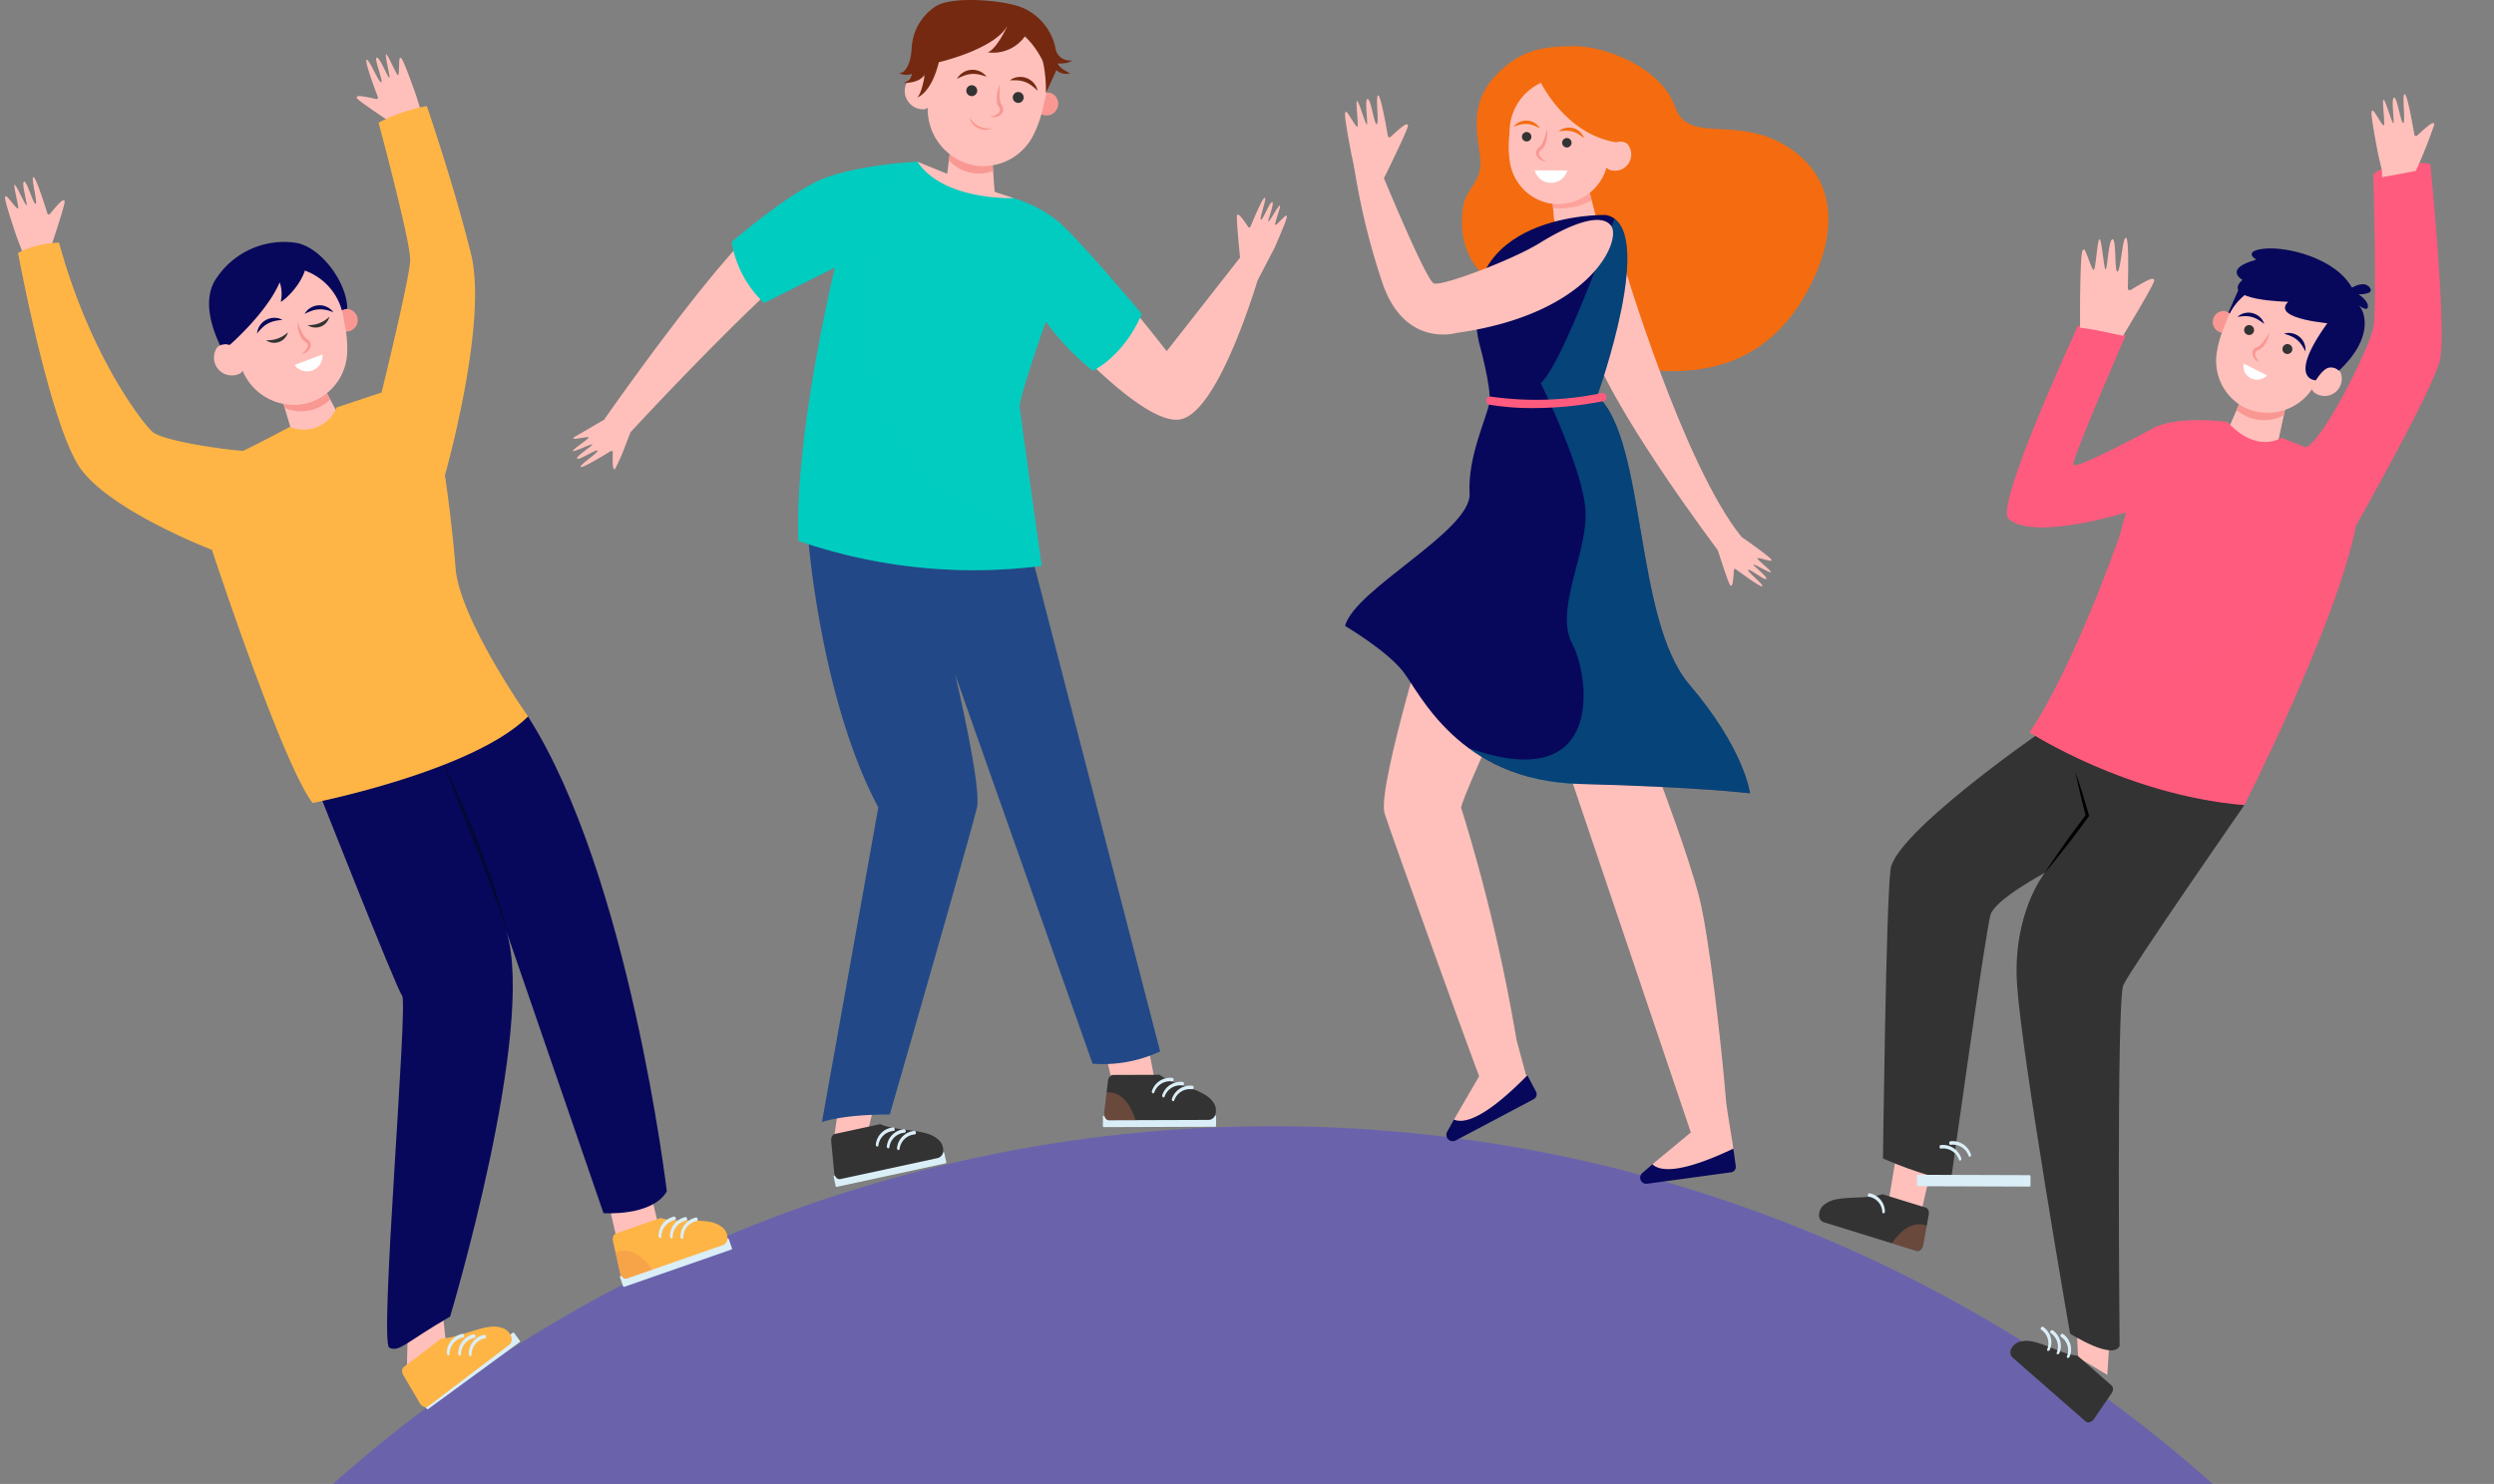 <svg xmlns="http://www.w3.org/2000/svg" width="293.514" height="174.688" viewBox="0 0 293.514 174.688"><rect x="0" y="0" width="293.514" height="174.688" fill="#808080" stroke="none"/><defs><style>.a{fill:#6a63ac;}.b{fill:#ffc0bb;}.c{fill:#333;}.d{fill:#daeef7;}.e{fill:#e87b50;}.e,.h,.n,.q{opacity:0.3;mix-blend-mode:multiply;isolation:isolate;}.f{fill:#f99893;}.g,.h{fill:#ff5b7e;}.i{fill:#07085b;}.j{fill:#fff;}.k{fill:#f46c0f;}.l{opacity:0.6;}.m{fill:#fc8d84;}.n,.t{fill:#02ccc0;}.o,.q{fill:#feb546;}.p{fill:#050735;}.r{fill:#752911;}.s{fill:#224887;}</style></defs><g transform="translate(-37.705 -637.312)"><path class="a" d="M2760.1,1170H2538.9a166.316,166.316,0,0,1,221.206,0l0,0h0Z" transform="translate(-2462 -358)"/><g transform="translate(3923.095 -2121.4) rotate(17)"><path class="b" d="M2836.143,1733.354l1.936,14.513,1.441,2.6,2.59-1.874-1.057-14.755Z" transform="translate(-5493.104 2097.434)"/><path class="c" d="M2787.932,1874.911l.418,3.636c.052.448-.2.854-.53.853l-11.444-.038a.834.834,0,0,1-.745-.537,1.59,1.59,0,0,1,.326-1.62c1.029-1.445,4.4-1.787,6.048-3.018l5.33.018C2787.633,1874.207,2787.886,1874.505,2787.932,1874.911Z" transform="translate(-5438.099 1969.63)"/><g transform="translate(-2657.704 3844.135)"><path class="d" d="M2830.527,1879.4h0a.245.245,0,0,0,.066-.3,2.21,2.21,0,0,0-2.351-1.469c-.083.014-.139.124-.125.237v0c.013.109.087.181.167.168a1.907,1.907,0,0,1,2.055,1.275C2830.378,1879.407,2830.458,1879.442,2830.527,1879.4Z" transform="translate(-2828.115 -1877.603)"/></g><path class="e" d="M2875.367,1899.122c.911-2.933,2.466-3.252,3.315-3.182l.269,2.339c.052.448-.2.854-.53.854Z" transform="translate(-5528.699 1949.899)"/><path class="b" d="M3094.4,1753.077l4.8,16.007,1.188,3.329,3.895.959-4.947-20.6Z" transform="translate(-5728.837 2083.051)"/><path class="c" d="M3088.211,1874.911l.418,3.636c.051.448-.2.854-.53.853l-11.443-.038a.833.833,0,0,1-.745-.537,1.591,1.591,0,0,1,.325-1.62c1.029-1.445,4.4-1.787,6.047-3.018l5.331.018C3087.912,1874.207,3088.165,1874.505,3088.211,1874.911Z" transform="matrix(0.914, 0.407, -0.407, 0.914, -4682.984, 887.789)"/><g transform="matrix(0.914, 0.407, -0.407, 0.914, -2631.079, 3853.257)"><path class="d" d="M3130.806,1879.4h0a.245.245,0,0,0,.066-.3,2.21,2.21,0,0,0-2.351-1.469c-.083.014-.139.124-.125.237v0c.014.109.088.181.167.168a1.907,1.907,0,0,1,2.055,1.275C3130.657,1879.407,3130.737,1879.442,3130.806,1879.4Z" transform="translate(-3128.394 -1877.603)"/></g><g transform="matrix(0.914, 0.407, -0.407, 0.914, -2632.354, 3853.196)"><path class="d" d="M3117.944,1884.414h0a.245.245,0,0,0,.066-.3,2.21,2.21,0,0,0-2.351-1.469c-.083.014-.139.124-.125.237v0c.013.11.087.181.167.168a1.906,1.906,0,0,1,2.055,1.274C3117.8,1884.421,3117.875,1884.456,3117.944,1884.414Z" transform="translate(-3115.532 -1882.617)"/></g><g transform="matrix(0.914, 0.407, -0.407, 0.914, -2633.542, 3853.141)"><path class="d" d="M3105.982,1889.092h0a.245.245,0,0,0,.066-.3,2.21,2.21,0,0,0-2.351-1.469c-.083.014-.139.124-.125.237v0c.013.11.087.182.167.168a1.907,1.907,0,0,1,2.055,1.275C3105.833,1889.1,3105.912,1889.134,3105.982,1889.092Z" transform="translate(-3103.569 -1887.295)"/></g><path class="c" d="M2746,1226.753s-12.424,15.806-11.706,20,9.1,32.812,9.1,32.812,5.628.718,8.383,0c0,0-4.67-29.22-4.67-31.136s4.67-6.586,4.67-6.586-2.275,5.628.719,13.532,17.982,37.473,17.982,37.473,5.758,1.59,6-.326c0,0-12.244-38.7-12-40.74s7.425-24.429,7.425-24.429l-2.515-3.952Z" transform="translate(-5400.647 2560.208)"/><path d="M2922.906,1288.113q.4.543.787,1.095c.26.366.511.738.766,1.108l.749,1.118.737,1.126.051.078-.032.091c-.233.659-.457,1.322-.7,1.978l-.358.986-.368.982c-.249.654-.5,1.306-.761,1.955s-.527,1.3-.811,1.938c.185-.676.388-1.346.6-2.014s.425-1.333.646-2l.335-.994.346-.99c.227-.661.472-1.316.708-1.974l.019.168-.7-1.149-.688-1.157c-.225-.389-.452-.775-.672-1.167S2923.118,1288.51,2922.906,1288.113Z" transform="translate(-5571.839 2501.48)"/><path class="b" d="M2986.251,750.482l.6,7.106-6.271-.3L2981.3,751Z" transform="translate(-5624.177 2989.368)"/><path class="f" d="M2984.678,753.988l.344-2.993,4.948-.514.208,2.461A4.978,4.978,0,0,1,2984.678,753.988Z" transform="translate(-5627.896 2989.368)"/><path class="g" d="M2784.193,438.762c-.24-3.593-7.824-21.715-7.824-21.715s-4.231.319-6.067,3.114c0,0,4.95,14.69,5.269,17.164s-1.836,15.009-3.513,15.887l-3.034-.24s-2.156,2.714-6.626.08c0,0-5.988.958-8.223,3.353,0,0-7.285,7.4-7.644,6.746s1.437-16.346,1.437-16.346l-5.688.539s-3.2,23.156-1.2,24.13c3.563,1.736,13.032-4.737,13.032-4.737.007,1.413.1,2.638.061,3.4-.9,17.7-3.353,24.669-3.353,24.669s13.013,3.752,26.665.8c0,0,4.152-23.471,2.954-35.287C2780.441,460.318,2784.433,442.355,2784.193,438.762Z" transform="translate(-5406.242 3291.953)"/><path class="h" d="M2854.246,912.916a44.76,44.76,0,0,1-1.448,6.295s13.013,3.752,26.665.8c0,0,4.151-23.471,2.954-35.287C2882.417,884.722,2877.073,908.416,2854.246,912.916Z" transform="translate(-5508.218 2867.549)"/><g transform="translate(-2648.92 3723.464)"><path class="i" d="M2937.707,619.914l-.489,4.134,2.825-4.9s-1.611-1.435-1.787-1.129A15.25,15.25,0,0,0,2937.707,619.914Z" transform="translate(-2935.907 -613.854)"/><g transform="translate(0 3.722)"><path class="f" d="M2925.557,673.46a1.286,1.286,0,1,1-1.508-1.327A1.438,1.438,0,0,1,2925.557,673.46Z" transform="translate(-2923.055 -666.704)"/><path class="b" d="M2937.984,623.815a12.392,12.392,0,0,1-.006-3.155c.024-.2.035-.41.044-.616a6.7,6.7,0,1,1,13.245,1.673,1.448,1.448,0,0,1,1.3.176,2.02,2.02,0,0,1-2.331,3.179,1.282,1.282,0,0,1-.253-.249,6.283,6.283,0,0,1-7.32,4.313A6.175,6.175,0,0,1,2937.984,623.815Z" transform="translate(-2936.508 -613.603)"/><path class="f" d="M2983.708,681.916c-.117.366-.222.726-.341,1.073a2.5,2.5,0,0,1-.47.9l-.039.031a.481.481,0,0,1-.048.039.9.9,0,0,0-.137.111.757.757,0,0,0-.192.311.791.791,0,0,0,.113.676,1.293,1.293,0,0,0,1.048.53,1.594,1.594,0,0,1-.787-.68.509.509,0,0,1-.029-.408.426.426,0,0,1,.113-.157.56.56,0,0,1,.083-.065l.063-.048.072-.057a1.5,1.5,0,0,0,.342-.54,3.153,3.153,0,0,0,.158-.569A4.006,4.006,0,0,0,2983.708,681.916Z" transform="translate(-2976.952 -675.595)"/><path class="c" d="M3017.534,689.3a.585.585,0,1,0,.7-.437A.585.585,0,0,0,3017.534,689.3Z" transform="translate(-3008.779 -681.886)"/><path class="c" d="M2963.858,680.443a.585.585,0,1,0,.7-.437A.585.585,0,0,0,2963.858,680.443Z" transform="translate(-2960.069 -673.848)"/><path class="i" d="M3013.937,674.54a6.01,6.01,0,0,1,.879.035,2.961,2.961,0,0,1,.787.2,2.747,2.747,0,0,1,.7.412c.118.077.21.186.325.278s.2.212.328.315a2.462,2.462,0,0,0-.144-.446,2,2,0,0,0-.253-.4,1.89,1.89,0,0,0-.777-.582,1.973,1.973,0,0,0-.96-.139A1.8,1.8,0,0,0,3013.937,674.54Z" transform="translate(-3005.528 -668.597)"/><path class="i" d="M2954.326,665.249a1.8,1.8,0,0,0-.711-.612,1.973,1.973,0,0,0-.948-.2,1.884,1.884,0,0,0-.931.275,1.994,1.994,0,0,0-.378.289,2.46,2.46,0,0,0-.29.368c.152-.053.281-.126.417-.181s.265-.116.4-.147a2.741,2.741,0,0,1,.8-.144,2.969,2.969,0,0,1,.808.083A6.063,6.063,0,0,1,2954.326,665.249Z" transform="translate(-2948.475 -659.729)"/></g><path class="i" d="M2935.047,575.663s-1.91-.475.529-1.513,8.3-1.406,11.212,1.367c0,0,1.095-1.26,1.985-.633s-1.024,1.165-1.024,1.165,1.273.317,1.483,1.045c.155.538-.623.339-1.04.2.684.325,2.946,2.844-.008,8.006-.461-.247-2.112-5.1-2.112-5.1s-7.409,1.745-5.976-.9c0,0-7.8,2.262-5.9-.891C2934.2,578.4,2931.584,577.866,2935.047,575.663Z" transform="translate(-2932.31 -573.379)"/><path class="i" d="M3055.623,627.291a1.26,1.26,0,0,0-1.176-.045c-.7.291-1.085,1.9-1.085,1.9s-3.219.985-.83-6.36c2.542-7.814,2.091,1.276,2.091,1.276Z" transform="translate(-3039.752 -615.336)"/><path class="j" d="M2976.147,729.215a1.584,1.584,0,0,0,3.012.511Z" transform="translate(-2971.235 -714.797)"/></g></g><path class="b" d="M2772.215,672.008a.229.229,0,0,1-.35-.2c.042-1.411.146-5.853-.21-5.946-.424-.11-.614,3.857-1,3.975s-.106-3.747-.578-3.791-.612,3.488-.818,3.539-.433-3.348-.7-3.541-.461,3.465-.693,3.6-.934-2.437-1.162-2.4-.385.02-.461,6.258v2.943l1.69.25,3.366.709s3.784-6.22,3.678-6.534S2774.607,670.538,2772.215,672.008Z" transform="translate(-2483.743 -0.562)"/><g transform="translate(2946.193 -3080.228)"><path class="d" d="M2775.581,1925.809l13.127.044a.114.114,0,0,0,.114-.114l0-1.117a.114.114,0,0,0-.113-.114l-13.128-.044a.114.114,0,0,0-.114.114l0,1.116A.113.113,0,0,0,2775.581,1925.809Z" transform="translate(-5458.345 1931.375)"/><g transform="translate(-2679.091 3851.858)"><path class="d" d="M2817.733,1884.465h0a.252.252,0,0,0,.068-.3,2.272,2.272,0,0,0-2.418-1.511c-.085.014-.143.127-.129.243v0c.013.113.09.187.172.173a1.961,1.961,0,0,1,2.114,1.311C2817.581,1884.473,2817.662,1884.509,2817.733,1884.465Z" transform="translate(-2815.253 -1882.617)"/></g><g transform="translate(-2680.229 3852.303)"><path class="d" d="M2805.771,1889.144h0a.253.253,0,0,0,.068-.3,2.273,2.273,0,0,0-2.418-1.511c-.085.015-.143.127-.129.243v0c.014.113.09.187.172.173a1.961,1.961,0,0,1,2.114,1.311C2805.618,1889.15,2805.7,1889.187,2805.771,1889.144Z" transform="translate(-2803.29 -1887.295)"/></g><path class="b" d="M2528.948,1133.137a.143.143,0,0,1,.228-.108c.708.525,2.945,2.164,3.119,2.014.208-.178-1.756-1.691-1.677-1.932s1.957,1.283,2.147,1.057-1.567-1.558-1.52-1.681,1.869.973,2.061.907-1.61-1.472-1.595-1.638,1.581.391,1.645.262.127-.2-3.04-2.469l-1.285-.838-1.418-.118-.766,1.53s1.5,4.781,1.7,4.838S2528.847,1134.886,2528.948,1133.137Z" transform="translate(-5233.381 2651.518)"/><path class="b" d="M2338.527,1407.19l15.049,44.507s5.167,4.472,4.942,1.862c-.052-.607-.815-4.923-.88-5.72-.545-6.7-2.034-19.839-3.23-24.349-1.294-4.878-4.365-12.983-4.365-12.983Z" transform="translate(-5062.98 2399.429)"/><path class="b" d="M2448.2,1874.359l4.7-3.9,4.826,2.057-1.4,1.325-5.283,1.523s-2.143.028-2.244-.021A7.224,7.224,0,0,1,2448.2,1874.359Z" transform="translate(-5162.218 1980.245)"/><path class="i" d="M2434.476,1893.918l-1.186,1.024a.722.722,0,0,0,.565,1.266l9.883-1.351a.638.638,0,0,0,.545-.717l-.283-2.068C2437.7,1895.066,2435.344,1894.739,2434.476,1893.918Z" transform="translate(-5148.493 1960.686)"/><g transform="translate(-2745.625 3787.092)"><path class="b" d="M2122.393,1201.964s-7.246,23.017-6.28,26.207c.619,2.042,12.168,34.151,12.352,34.092s4.8-1.411,4.8-1.411-8.572-31.377-8.153-33.386,9.11-20.559,9.11-20.559Z" transform="translate(-2116.024 -1201.964)"/><path class="b" d="M2202.709,1803.877l3.195-5.494,5.451.284-.891,1.794-4.618,3.377s-2.083.794-2.2.782A7.485,7.485,0,0,1,2202.709,1803.877Z" transform="translate(-2194.46 -1741.632)"/><path class="i" d="M2194.2,1806.583l-.793,1.424a.751.751,0,0,0,1,1.035l9.174-4.853a.663.663,0,0,0,.276-.9l-1.016-1.92C2197.766,1806.55,2195.343,1807.075,2194.2,1806.583Z" transform="translate(-2185.952 -1744.337)"/><path class="b" d="M2194.287,1469.976a208.336,208.336,0,0,1,6.525,27.35l-8.337-17.979Z" transform="translate(-2185.2 -1444.474)"/></g><g transform="translate(-2736.435 3722.978)"><path class="k" d="M2216.456,556.1s-4.762-2.381-3.7-9.117c.335-2.124,2.344-2.859,1.993-5.685s-1.26-6.3,1.657-9.5,5.605-3.579,9.254-3.634c3.805-.057,10.434,2.547,12.032,7.164s7.494.649,13.717,5.009,4.354,11.3,2.737,14.877c-4.978,11.02-14.086,12.805-25.1,10.08s-1.972-4.675-2.073-4.847S2216.456,556.1,2216.456,556.1Z" transform="translate(-2212.602 -528.17)"/><g transform="translate(5.503 3.721)"><path class="b" d="M2323.217,703.851l-.328-3.9,4.405.336,1.236,4.831c.15.573-1.674.856-2.211,1.1-.625.29-1.208-1.3-2.178-1.421A1.07,1.07,0,0,1,2323.217,703.851Z" transform="translate(-2317.898 -687.325)"/><g class="l" transform="translate(4.992 12.624)"><path class="m" d="M2323.117,702.659l-.228-2.71,4.532.81.257.991A7.849,7.849,0,0,1,2323.117,702.659Z" transform="translate(-2322.89 -699.949)"/></g><path class="b" d="M2270.552,577.053a11.713,11.713,0,0,1-.05-2.99c.02-.194.028-.389.033-.584a6.359,6.359,0,1,1,12.595,1.4,1.376,1.376,0,0,1,1.233.148,1.916,1.916,0,0,1-2.167,3.045,1.2,1.2,0,0,1-.244-.232,5.964,5.964,0,0,1-6.887,4.19A5.855,5.855,0,0,1,2270.552,577.053Z" transform="translate(-2270.431 -567.281)"/><path class="c" d="M2336.5,642.25a.555.555,0,1,0,.66-.424A.554.554,0,0,0,2336.5,642.25Z" transform="translate(-2330.198 -634.722)"/><path class="c" d="M2286.837,634.823a.555.555,0,1,0,.66-.424A.554.554,0,0,0,2286.837,634.823Z" transform="translate(-2285.265 -628.001)"/><path class="k" d="M2332.2,629.346a5.223,5.223,0,0,1,.83-.088,2.743,2.743,0,0,1,.772.091,2.543,2.543,0,0,1,.709.308l.088.05c.029.017.054.04.083.058l.169.118c.113.081.214.178.341.261a2.444,2.444,0,0,0-.2-.4,2.012,2.012,0,0,0-.291-.342,1.806,1.806,0,0,0-.8-.445,1.9,1.9,0,0,0-.915-.015A1.752,1.752,0,0,0,2332.2,629.346Z" transform="translate(-2326.318 -623.033)"/><path class="k" d="M2279.629,621.111a1.749,1.749,0,0,0-.619-.633,1.89,1.89,0,0,0-.87-.278,1.809,1.809,0,0,0-.9.166,2.024,2.024,0,0,0-.385.231,2.443,2.443,0,0,0-.313.312c.146-.038.274-.1.407-.138l.2-.058c.033-.008.064-.022.1-.029l.1-.019a2.546,2.546,0,0,1,.771-.064,2.74,2.74,0,0,1,.76.161A5.188,5.188,0,0,1,2279.629,621.111Z" transform="translate(-2275.959 -615.161)"/><path class="f" d="M2305.613,630.742a4.254,4.254,0,0,1-.065,1.194,3.258,3.258,0,0,1-.168.59,1.554,1.554,0,0,1-.355.557l-.074.058-.066.049a.6.6,0,0,0-.088.069.448.448,0,0,0-.119.167.533.533,0,0,0,.031.432,1.649,1.649,0,0,0,.825.706,1.351,1.351,0,0,1-1.083-.559.814.814,0,0,1-.113-.7.648.648,0,0,1,.081-.172.74.74,0,0,1,.118-.146.937.937,0,0,1,.141-.114.52.52,0,0,0,.051-.04l.041-.033a1.487,1.487,0,0,0,.283-.42,5.1,5.1,0,0,0,.211-.522C2305.385,631.5,2305.494,631.123,2305.613,630.742Z" transform="translate(-2301.078 -624.703)"/></g><path class="k" d="M2310.375,559.054s2.933,6.1,8.9,7.009l1-4.278s-1.975-2.281-2.232-2.574a39.04,39.04,0,0,0-4.259-1.673l-3.334.48Z" transform="translate(-2301.072 -554.744)"/></g><path class="b" d="M2369.46,792.489s7.071,24.028,14.05,32.649l-2.719,1.662s-13.219-17.488-15.271-25.124S2369.46,792.489,2369.46,792.489Z" transform="translate(-5087.017 2955.64)"/><path class="i" d="M2098.684,736.923s-18.227-.388-14.9,15.007c0,0,1.478,5.3,1.232,7.02s-2.586,6.38-2.34,10.764-13.547,11.281-14.656,15.592c0,0,4.8,2.833,6.774,5.3s6.528,12.932,20.813,13.3,20.075,1.108,20.075,1.108-.616-5.172-7.143-12.808-5.049-28.819-10.838-33.991C2097.7,758.211,2104.965,738.05,2098.684,736.923Z" transform="translate(-4818.211 3005.919)"/><path class="n" d="M2246.681,796.268c-6.527-7.636-5.049-28.819-10.838-33.991,0,0,6.384-17.714,2.011-20.861,0,0-5.953,16.92-8.662,19.383,0,0,5,10.1,5.27,15.025s-3.669,11.642-1.575,15.612,3.93,18.053-12.2,12.3a22.322,22.322,0,0,0,13.06,4.227c14.286.369,20.075,1.108,20.075,1.108S2253.209,803.9,2246.681,796.268Z" transform="translate(-4956.356 3001.854)"/><path class="b" d="M2080.182,665.451s5.819,14.272,6.8,14.6,9.2-2.748,12.48-4.781,7.143-3.688,8.375-2-2.3,10.391-18.227,12.608c0,0-6.076,1.807-8.7-5.911a83.083,83.083,0,0,1-3.5-14.817Z" transform="translate(-4826.71 3070.86)"/><g transform="translate(-2733.583 3763.807)"><path class="g" d="M2248.115,959.029a30.369,30.369,0,0,1-5.142-.394.484.484,0,0,1-.388-.586v0a.485.485,0,0,1,.555-.369,37.8,37.8,0,0,0,13.008-.412.486.486,0,0,1,.569.379h0a.484.484,0,0,1-.381.573A43.466,43.466,0,0,1,2248.115,959.029Zm-5.533-.964.108-.473h0Z" transform="translate(-2242.573 -957.257)"/></g><path class="j" d="M2306.466,681.779a1.993,1.993,0,0,1-3.844-.012Z" transform="translate(-5030.491 3055.827)"/></g><g transform="translate(1508.681 -3770.94) rotate(-19)"><path class="b" d="M1714.488,1733.354l-1.45,14.42-2.077,3.455-3.084-3.446,1.482-13.928Z" transform="translate(-4512.769 2103.096)"/><path class="d" d="M1710.007,1925.831l-13.337.044a.116.116,0,0,1-.116-.115l0-1.134a.115.115,0,0,1,.115-.116l13.337-.045a.116.116,0,0,1,.116.115l0,1.134A.116.116,0,0,1,1710.007,1925.831Z" transform="translate(-4502.537 1930.459)"/><path class="o" d="M1698.681,1874.943l-.437,3.8c-.054.469.209.893.553.892l11.956-.04a.871.871,0,0,0,.779-.561,1.661,1.661,0,0,0-.34-1.692c-1.076-1.51-4.594-1.867-6.318-3.153l-5.569.018C1698.994,1874.208,1698.73,1874.519,1698.681,1874.943Z" transform="translate(-4504.062 1975.876)"/><g transform="translate(-2800.118 3850.394)"><path class="d" d="M1757.362,1879.48h0a.256.256,0,0,1-.069-.309,2.309,2.309,0,0,1,2.456-1.535c.086.015.145.129.131.247v0c-.014.114-.091.189-.175.176a1.992,1.992,0,0,0-2.147,1.332C1757.517,1879.488,1757.434,1879.524,1757.362,1879.48Z" transform="translate(-1757.269 -1877.603)"/></g><g transform="translate(-2798.874 3850.879)"><path class="d" d="M1770.224,1884.495h0a.256.256,0,0,1-.069-.309,2.309,2.309,0,0,1,2.457-1.535c.086.015.145.129.131.247v0c-.014.115-.091.19-.175.176a1.992,1.992,0,0,0-2.147,1.331C1770.379,1884.5,1770.3,1884.539,1770.224,1884.495Z" transform="translate(-1770.131 -1882.617)"/></g><g transform="translate(-2797.718 3851.331)"><path class="d" d="M1782.187,1889.173h0a.256.256,0,0,1-.069-.309,2.309,2.309,0,0,1,2.456-1.535c.086.015.145.129.131.247v0c-.014.115-.091.189-.175.176a1.992,1.992,0,0,0-2.147,1.332C1782.342,1889.18,1782.259,1889.217,1782.187,1889.173Z" transform="translate(-1782.094 -1887.295)"/></g><path class="e" d="M1701.989,1899.265c-.952-3.065-2.577-3.4-3.464-3.324l-.281,2.444c-.054.468.209.893.553.892Z" transform="translate(-4504.062 1956.235)"/><path class="b" d="M1406.729,1755.935l-3.624,15.676-5.2.9,6.431-17.4Z" transform="translate(-4231.051 2084.456)"/><path class="d" d="M1398.6,1925.831l-13.337.044a.116.116,0,0,1-.116-.115l0-1.134a.115.115,0,0,1,.115-.116l13.337-.045a.116.116,0,0,1,.116.115l0,1.134A.116.116,0,0,1,1398.6,1925.831Z" transform="translate(-4720.185 2425.713) rotate(-17)"/><path class="o" d="M1387.28,1874.943l-.437,3.8c-.054.469.21.893.554.892l11.956-.04a.871.871,0,0,0,.779-.561,1.661,1.661,0,0,0-.34-1.692c-1.076-1.51-4.594-1.867-6.318-3.153l-5.569.018C1387.593,1874.208,1387.328,1874.519,1387.28,1874.943Z" transform="matrix(0.951, -0.309, 0.309, 0.951, -4732.505, 2503.301)"/><g transform="translate(-2828.17 3855.33)"><path class="d" d="M1445.96,1879.48h0a.256.256,0,0,1-.069-.309,2.309,2.309,0,0,1,2.456-1.535c.086.015.145.129.131.247v0c-.014.114-.091.189-.175.176a1.992,1.992,0,0,0-2.148,1.332C1446.116,1879.488,1446.032,1879.524,1445.96,1879.48Z" transform="translate(-1445.868 -1877.603)"/></g><g transform="translate(-2826.927 3855.815)"><path class="d" d="M1458.823,1884.495h0a.256.256,0,0,1-.069-.309,2.309,2.309,0,0,1,2.456-1.535c.086.015.145.129.131.247v0c-.014.115-.091.19-.175.176a1.992,1.992,0,0,0-2.147,1.331C1458.978,1884.5,1458.895,1884.539,1458.823,1884.495Z" transform="translate(-1458.73 -1882.617)"/></g><g transform="translate(-2825.771 3856.267)"><path class="d" d="M1470.785,1889.173h0a.256.256,0,0,1-.069-.309,2.309,2.309,0,0,1,2.456-1.535c.086.015.145.129.131.247v0c-.014.115-.091.189-.175.176a1.992,1.992,0,0,0-2.147,1.332C1470.94,1889.18,1470.857,1889.217,1470.785,1889.173Z" transform="translate(-1470.692 -1887.295)"/></g><path class="b" d="M1863.168,428.833a.176.176,0,0,0,.269-.154c-.032-1.085-.112-4.5.162-4.569.326-.084.472,2.964.771,3.054s.082-2.88.445-2.914.47,2.681.628,2.72.333-2.573.534-2.721.354,2.663.532,2.765.718-1.873.893-1.846.3.015.354,4.809l-.058,1.889-.879,1.517-2.086-.3s-3.772-4.884-3.69-5.125S1861.331,427.7,1863.168,428.833Z" transform="translate(-4651.13 3285.78)"/><path class="b" d="M1419.1,431.852a.176.176,0,0,1-.269-.154c.033-1.085.113-4.5-.161-4.569-.326-.084-.472,2.964-.771,3.055s-.081-2.88-.444-2.914-.47,2.681-.629,2.72-.333-2.573-.534-2.721-.354,2.663-.532,2.765-.718-1.873-.893-1.846-.3.015-.354,4.81l.057,1.888.879,1.517,2.086-.3s3.772-4.884,3.69-5.125S1420.935,430.723,1419.1,431.852Z" transform="translate(-4247.759 3283.053)"/><path class="i" d="M1604.946,606.582s-1.562-6.555,2.061-9.042a9.554,9.554,0,0,1,10.111-.789c2.633,1.453,4.232,6.579,3.071,9.524l-8.728-2.737Z" transform="translate(-4419.486 3130.811)"/><path class="b" d="M1659.429,774.06l-.969-6.091-4.835-.29-.282,6.938S1657.618,775.208,1659.429,774.06Z" transform="translate(-4463.506 2975.421)"/><path class="f" d="M1660.646,770.866l-.461-2.9-4.835-.29-.1,2.4A4.847,4.847,0,0,0,1660.646,770.866Z" transform="translate(-4465.231 2975.421)"/><path class="f" d="M1745.934,703.394a1.337,1.337,0,1,0,1.844-.981A1.495,1.495,0,0,0,1745.934,703.394Z" transform="translate(-4547 3034.457)"/><path class="b" d="M1607.574,638.737a12.9,12.9,0,0,0,.761-3.191c.025-.213.062-.424.1-.634a6.967,6.967,0,1,0-13.8-1.479,1.505,1.505,0,0,0-1.354-.133,2.1,2.1,0,0,0,1.6,3.775,1.329,1.329,0,0,0,.316-.191,6.533,6.533,0,0,0,6.374,6.116A6.42,6.42,0,0,0,1607.574,638.737Z" transform="translate(-4408.43 3102.857)"/><path class="f" d="M1696.413,698.281c.031.4.051.787.088,1.168a2.6,2.6,0,0,0,.26,1.025l.032.041a.554.554,0,0,0,.039.051.933.933,0,0,1,.112.146.788.788,0,0,1,.12.361.823.823,0,0,1-.276.657,1.344,1.344,0,0,1-1.188.286,1.657,1.657,0,0,0,.959-.5.528.528,0,0,0,.127-.406.441.441,0,0,0-.076-.186.6.6,0,0,0-.068-.085l-.053-.064-.059-.075a1.554,1.554,0,0,1-.216-.628,3.249,3.249,0,0,1-.024-.614A4.176,4.176,0,0,1,1696.413,698.281Z" transform="translate(-4501.679 3038.111)"/><path class="i" d="M1656.353,684.109a6.252,6.252,0,0,0-.9-.175,3.08,3.08,0,0,0-.845.018,2.853,2.853,0,0,0-.8.25c-.138.05-.257.138-.4.2s-.257.166-.407.24a2.561,2.561,0,0,1,.252-.417,2.078,2.078,0,0,1,.353-.347,1.964,1.964,0,0,1,.926-.4,2.054,2.054,0,0,1,1,.089A1.871,1.871,0,0,1,1656.353,684.109Z" transform="translate(-4463.202 3051.505)"/><path class="i" d="M1715.458,687.457a1.871,1.871,0,0,1,.866-.449,2.051,2.051,0,0,1,1.008.02,1.963,1.963,0,0,1,.877.5,2.08,2.08,0,0,1,.313.383,2.55,2.55,0,0,1,.205.442c-.141-.09-.253-.194-.378-.283s-.24-.181-.372-.245a2.853,2.853,0,0,0-.771-.336,3.088,3.088,0,0,0-.838-.109A6.273,6.273,0,0,0,1715.458,687.457Z" transform="translate(-4519.618 3048.342)"/><path class="i" d="M1610.216,618.483a1.061,1.061,0,0,0-.708-.317l.172-2.123.654-1.282s2.569-3.453,2.659-3.539,2.057-1.207,2.178-1.265,2.885.347,2.885.347,4.854-1.014,4.045,1.53-4.35,3.892-4.533,3.78a4.227,4.227,0,0,0,.626-2.189C1615.7,616.159,1610.955,618.179,1610.216,618.483Z" transform="translate(-4423.91 3117.902)"/><path class="j" d="M1687.23,745.98a1.811,1.811,0,0,1-3.492.092Z" transform="translate(-4490.964 2995.023)"/><path class="i" d="M1429.241,1201.454s1.126,25.712,1.5,26.838-15.859,37.732-14.921,38.671,2.142,0,7.96-1.123c0,0,20.661-28.728,21.036-40.739v35.1s5.255,2.252,7.882,0c0,0,7.945-36.6,2.752-58.179l-10.26-4.5Z" transform="translate(-4250.179 2587.138)"/><path class="p" d="M1696.552,1260.934c.233,1.777.414,3.56.555,5.346.077.893.13,1.787.191,2.681s.1,1.789.135,2.685.057,1.792.078,2.688c.006.9.022,1.793,0,2.69a46.968,46.968,0,0,1-.336,5.368q.011-.673.034-1.343c.006-.447,0-.9,0-1.342s-.008-.894-.01-1.341l-.006-.67-.016-.671c-.036-1.787-.1-3.575-.172-5.362s-.152-3.574-.232-5.362l-.12-2.682Z" transform="translate(-4502.539 2529.848)"/><path class="o" d="M1402.732,540.261s-.375,26.525,1.5,32.03c0,0,19.018,2.627,27.276-1.376,0,0-3.879-13.388-2.377-19.268s2.377-10.76,2.377-10.76,10.635-15.24,11.385-23.635.751-18.154.751-18.154a20.77,20.77,0,0,0-6.006,0s-1,14.532-1.752,16.524-8.258,13.629-8.258,13.629l-5.568-.062a4.174,4.174,0,0,1-5.943.375s-5.693.876-6.068.876-8.57-4-9.446-5.63-4-11.135-3.128-24.586a10.938,10.938,0,0,0-4.942-.438s-3.065,20.457-1.314,26.379S1402.732,540.261,1402.732,540.261Z" transform="translate(-4226.235 3218.241)"/><path class="q" d="M1411.67,537.366c-.842.121-1.5.21-1.619.21-.375,0-8.57-4-9.446-5.63s-4-11.135-3.128-24.586a10.938,10.938,0,0,0-4.942-.438s-3.065,20.457-1.314,26.379,11.511,14.1,11.511,14.1-.375,26.525,1.5,32.03c0,0,19.018,2.627,27.276-1.376,0,0-.152-.524-.383-1.407C1417.44,567.583,1412.978,550.432,1411.67,537.366Z" transform="translate(-4226.235 3211.104)"/><path class="c" d="M1660.59,706.607a1.677,1.677,0,0,0,2.759-.043A3.437,3.437,0,0,1,1660.59,706.607Z" transform="translate(-4470.053 3030.629)"/><path class="c" d="M1714.484,705.14a1.677,1.677,0,0,0,2.757-.1A3.438,3.438,0,0,1,1714.484,705.14Z" transform="translate(-4518.738 3032.01)"/></g><g transform="translate(3056.577 -3087.262)"><path class="b" d="M1111.508,1733.355l2.784,14.156-2.039,3.392-3.028-3.383-2.876-12.568Z" transform="translate(-3997.228 2104.386)"/><path class="d" d="M1138.54,1925.806l-13.093.044a.114.114,0,0,1-.114-.113l0-1.114a.114.114,0,0,1,.113-.114l13.093-.044a.114.114,0,0,1,.114.113l0,1.114A.113.113,0,0,1,1138.54,1925.806Z" transform="translate(-4014.407 1931.412)"/><path class="c" d="M1127.453,1874.929l-.429,3.729c-.053.46.206.876.543.875l11.737-.039a.855.855,0,0,0,.765-.551,1.631,1.631,0,0,0-.334-1.661c-1.056-1.482-4.51-1.833-6.2-3.1l-5.467.018C1127.76,1874.207,1127.5,1874.513,1127.453,1874.929Z" transform="translate(-4015.935 1976.918)"/><g transform="translate(-2883.315 3851.43)"><path class="d" d="M1186.14,1879.446h0a.252.252,0,0,1-.068-.3,2.267,2.267,0,0,1,2.411-1.507c.085.015.142.127.128.243v0c-.014.112-.09.186-.172.172a1.956,1.956,0,0,0-2.108,1.307C1186.293,1879.453,1186.211,1879.489,1186.14,1879.446Z" transform="translate(-1186.049 -1877.603)"/></g><g transform="translate(-2882.094 3851.906)"><path class="d" d="M1199,1884.461h0a.252.252,0,0,1-.068-.3,2.267,2.267,0,0,1,2.411-1.507c.085.014.143.127.129.243v0c-.014.112-.09.186-.172.173a1.955,1.955,0,0,0-2.108,1.307C1199.155,1884.468,1199.073,1884.5,1199,1884.461Z" transform="translate(-1198.912 -1882.617)"/></g><g transform="translate(-2880.959 3852.35)"><path class="d" d="M1210.965,1889.139h0a.252.252,0,0,1-.068-.3,2.267,2.267,0,0,1,2.411-1.507c.085.014.142.127.128.243v0c-.014.113-.09.186-.172.173a1.955,1.955,0,0,0-2.108,1.307C1211.118,1889.146,1211.036,1889.182,1210.965,1889.139Z" transform="translate(-1210.875 -1887.295)"/></g><path class="e" d="M1130.7,1899.2c-.935-3.009-2.53-3.336-3.4-3.264l-.276,2.4c-.053.46.206.876.543.875Z" transform="translate(-4015.935 1957.238)"/><path class="b" d="M782.009,1755.9l-3.517,11.7-1.145,4.686-3.9.361,2.773-18.659Z" transform="translate(-3694.143 2085.711)"/><path class="d" d="M773.834,1925.806l-13.093.044a.114.114,0,0,1-.114-.113l0-1.114a.114.114,0,0,1,.113-.114l13.093-.044a.114.114,0,0,1,.114.113l0,1.114A.113.113,0,0,1,773.834,1925.806Z" transform="matrix(0.978, -0.208, 0.208, 0.978, -4064.972, 2139.045)"/><path class="c" d="M762.747,1874.929l-.429,3.729c-.053.46.206.876.543.875l11.737-.039a.855.855,0,0,0,.764-.551,1.63,1.63,0,0,0-.334-1.661c-1.056-1.482-4.51-1.833-6.2-3.1l-5.468.018C763.055,1874.207,762.8,1874.513,762.747,1874.929Z" transform="matrix(0.978, -0.208, 0.208, 0.978, -4057.005, 2183.874)"/><g transform="matrix(0.978, -0.208, 0.208, 0.978, -2916.139, 3857.765)"><path class="d" d="M821.434,1879.446h0a.252.252,0,0,1-.068-.3,2.267,2.267,0,0,1,2.411-1.507c.085.015.143.127.129.243v0c-.014.112-.09.186-.172.172a1.956,1.956,0,0,0-2.108,1.307C821.587,1879.453,821.5,1879.489,821.434,1879.446Z" transform="translate(-821.343 -1877.603)"/></g><g transform="matrix(0.978, -0.208, 0.208, 0.978, -2914.846, 3857.976)"><path class="d" d="M834.3,1884.461h0a.252.252,0,0,1-.068-.3,2.267,2.267,0,0,1,2.411-1.507c.085.014.143.127.128.243v0c-.014.112-.09.186-.172.173a1.955,1.955,0,0,0-2.108,1.307C834.449,1884.468,834.367,1884.5,834.3,1884.461Z" transform="translate(-834.206 -1882.617)"/></g><g transform="matrix(0.978, -0.208, 0.208, 0.978, -2913.643, 3858.175)"><path class="d" d="M846.259,1889.139h0a.252.252,0,0,1-.068-.3,2.267,2.267,0,0,1,2.411-1.507c.085.014.143.127.128.243v0c-.014.113-.089.186-.172.173a1.956,1.956,0,0,0-2.108,1.307C846.411,1889.146,846.33,1889.182,846.259,1889.139Z" transform="translate(-846.168 -1887.295)"/></g><path class="b" d="M1082.042,788.147c-.124-.08-1.213,1.237-1.313,1.1s.748-2.33.544-2.287-1.234,1.971-1.341,1.888.743-2.187.455-2.286-1.142,2.236-1.339,2.065.739-2.542.462-2.589c-.233-.04-1.344,2.586-1.691,3.422a.147.147,0,0,1-.258.025c-1.011-1.49-1.176-1.547-1.314-1.4s.351,5.01.351,5.01l-8.633,11.012s-9.391-12.079-11.376-12.7a7.832,7.832,0,0,0-2.937-.665L1056,802.5c3.894,4.131,10.491,10.445,13.725,9.606,3.831-1,7.614-12.062,8.942-16.336h0l2-3.842C1082.261,788.261,1082.165,788.228,1082.042,788.147Z" transform="translate(-3949.531 2961.805)"/><path class="b" d="M934.342,721.995l-.426-6.039-4.7-.7-.87,6.761S932.473,722.963,934.342,721.995Z" transform="translate(-3836.113 3025.867)"/><path class="f" d="M939.545,718.827l-.2-2.872-4.7-.7-.3,2.341A4.758,4.758,0,0,0,939.545,718.827Z" transform="translate(-3841.539 3025.867)"/><path class="f" d="M1039.145,656.374a1.377,1.377,0,1,0,1.979-.841A1.54,1.54,0,0,0,1039.145,656.374Z" transform="translate(-3936.181 3080.043)"/><path class="b" d="M894.676,582.238a13.276,13.276,0,0,0,1.067-3.205c.045-.216.1-.429.163-.641a7.175,7.175,0,1,0-14.027-2.757,1.55,1.55,0,0,0-1.377-.258,2.163,2.163,0,0,0,1.3,4.016,1.37,1.37,0,0,0,.341-.168,6.727,6.727,0,0,0,5.99,6.847A6.611,6.611,0,0,0,894.676,582.238Z" transform="translate(-3791.833 3158.038)"/><path class="f" d="M986.291,645.9c0,.411-.019.812-.015,1.206a2.67,2.67,0,0,0,.175,1.075l.029.045a.584.584,0,0,0,.036.055.98.98,0,0,1,.1.159.811.811,0,0,1,.09.381.847.847,0,0,1-.342.65,1.384,1.384,0,0,1-1.244.186,1.707,1.707,0,0,0,1.029-.426.544.544,0,0,0,.166-.405.456.456,0,0,0-.061-.2.616.616,0,0,0-.062-.094l-.048-.07-.054-.082a1.6,1.6,0,0,1-.165-.664,3.352,3.352,0,0,1,.03-.632A4.294,4.294,0,0,1,986.291,645.9Z" transform="translate(-3887.504 3088.638)"/><path class="r" d="M947.853,628.228a6.45,6.45,0,0,0-.905-.26,3.181,3.181,0,0,0-.868-.057,2.936,2.936,0,0,0-.846.185c-.146.039-.276.119-.425.173s-.278.147-.439.21a2.638,2.638,0,0,1,.3-.405,2.134,2.134,0,0,1,.393-.324,2.022,2.022,0,0,1,.986-.33,2.112,2.112,0,0,1,1.022.182A1.927,1.927,0,0,1,947.853,628.228Z" transform="translate(-3850.62 3105.375)"/><path class="r" d="M1009.969,636.694a1.927,1.927,0,0,1,.929-.383,2.113,2.113,0,0,1,1.032.111,2.02,2.02,0,0,1,.854.593,2.136,2.136,0,0,1,.287.421,2.628,2.628,0,0,1,.171.472c-.137-.1-.243-.222-.363-.324s-.23-.207-.359-.285a2.941,2.941,0,0,0-.76-.414,3.178,3.178,0,0,0-.85-.187A6.453,6.453,0,0,0,1009.969,636.694Z" transform="translate(-3909.994 3097.34)"/><path class="b" d="M895.377,741.415s7.063,2.993,11.3,4.284c0,0-1.29,5.406-1.72,5.16s-9.274-2.641-9.274-2.641Z" transform="translate(-3806.277 3002.192)"/><path class="s" d="M760.626,1167.635s1.549,18.555,8.182,30.961l-6.635,37.049s2.25-.9,7.984-.9c0,0,9.7-33.63,10.258-36.148s-2.565-15.646-2.565-15.646l16.173,45.812a15.811,15.811,0,0,0,7.952-1.445l-15.111-58.367-9.581-6.407Z" transform="translate(-3684.313 2621.028)"/><path class="b" d="M489.522,823.676c-5.717,5.125-17.9,22.593-17.9,22.593h0l-.364.2c-3.606,2.129-3.273,1.853-3.217,2s1.788-.306,1.788-.126-2.062,1.517-1.862,1.6,2.255-.915,2.294-.778-1.97,1.4-1.786,1.658,2.339-1.2,2.4-.93-2.184,1.7-1.977,1.912c.173.177,2.724-1.368,3.532-1.864a.154.154,0,0,1,.234.137c-.054,1.882.052,2.031.26,1.99a24.816,24.816,0,0,0,1.346-3.117l.483-1.232h0c3.176-3.442,12.924-13.764,19.39-19.367C492.645,826.835,491.036,825.209,489.522,823.676Z" transform="translate(-3419.419 2927.737)"/><path class="t" d="M677.151,753.868s-4.79,19.652-4.3,32.181A63.232,63.232,0,0,0,701.471,789s-2.456-17.565-2.579-18.67,3.071-10.072,3.071-10.072a31.487,31.487,0,0,0,5.527,5.773s3.562-1.593,5.773-6.692c0,0-7.493-8.907-9.826-10.872a15.62,15.62,0,0,0-5.282-2.765s-8.229.336-11.3-4.284c0,0-8.107.393-12.16,2.492s-9.7,6.96-9.7,6.96a12.709,12.709,0,0,0,3.808,7.177Z" transform="translate(-3597.754 3002.192)"/><path class="n" d="M684.133,743.826c-2.731.3-6.887.942-9.438,2.264-4.053,2.1-9.7,6.96-9.7,6.96a12.709,12.709,0,0,0,3.808,7.177l8.352-4.176s-4.79,19.652-4.3,32.181a63.232,63.232,0,0,0,28.619,2.948s-.238-1.7-.57-4.086C674.442,781.56,680.7,754.228,684.133,743.826Z" transform="translate(-3597.754 3000.009)"/><path class="c" d="M957.229,647.137a.642.642,0,1,1-.718-.556A.641.641,0,0,1,957.229,647.137Z" transform="translate(-3861.101 3088.031)"/><path class="c" d="M1014.879,655.545a.642.642,0,1,1-.718-.556A.641.641,0,0,1,1014.879,655.545Z" transform="translate(-3913.28 3080.421)"/><path class="r" d="M890.929,548.326s1.225.086,1.682-.365a1.714,1.714,0,0,1-1.973-1.544,6.648,6.648,0,0,0-4.059-4.729c-2.267-.859-8.393-1.335-10.153.008a6.207,6.207,0,0,0-2.694,4.911c-.16,2.129-.9,2.92-1.515,2.848a1.92,1.92,0,0,0,1.56.093,1.41,1.41,0,0,1-1.029,1.072s1.95.1,2.534-1.037c0,0-.332,2.3-.9,2.747,0,0,1.627-.424,2.549-4.15,0,0,6.617-1.52,8.1-4.34,0,0-1.292,2.853-2.36,3.174a4.59,4.59,0,0,0,4.408-1.908,11.788,11.788,0,0,1,2.089,2.915,16.327,16.327,0,0,1,.361,3.8l1.239-2.719a1.659,1.659,0,0,0,1.609.383S891.083,548.906,890.929,548.326Z" transform="translate(-3785.313 3183.717)"/><path class="f" d="M959.957,686.212a3.33,3.33,0,0,0,.494.643,2.638,2.638,0,0,0,2.2.642,1.89,1.89,0,0,1-2.342-.518A1.8,1.8,0,0,1,959.957,686.212Z" transform="translate(-3864.728 3052.156)"/></g><path class="b" d="M2073.377,599.993a.189.189,0,0,1-.316-.105c-.2-1.148-.835-4.758-1.139-4.775-.361-.02.132,3.219-.164,3.378s-.7-3.013-1.086-2.972.073,2.921-.085,3-.9-2.637-1.139-2.75.192,2.878.026,3.022-1.153-1.819-1.331-1.754-.308.079.647,5.137l.461,1.975v.741l3.971-.741a54.981,54.981,0,0,0,2.2-5.528C2075.3,598.392,2075.072,598.415,2073.377,599.993Z" transform="translate(-1751.21 53.285)"/><path class="b" d="M2073.377,599.993a.189.189,0,0,1-.316-.105c-.2-1.148-.835-4.758-1.139-4.775-.361-.02.132,3.219-.164,3.378s-.7-3.013-1.086-2.972.073,2.921-.085,3-.9-2.637-1.139-2.75.192,2.878.026,3.022-1.153-1.819-1.331-1.754-.308.079.647,5.137l.461,1.975,1.247,1.409,2.13-.761s2.934-5.94,2.8-6.176S2075.072,598.415,2073.377,599.993Z" transform="translate(-1872.018 53.436)"/></g></svg>